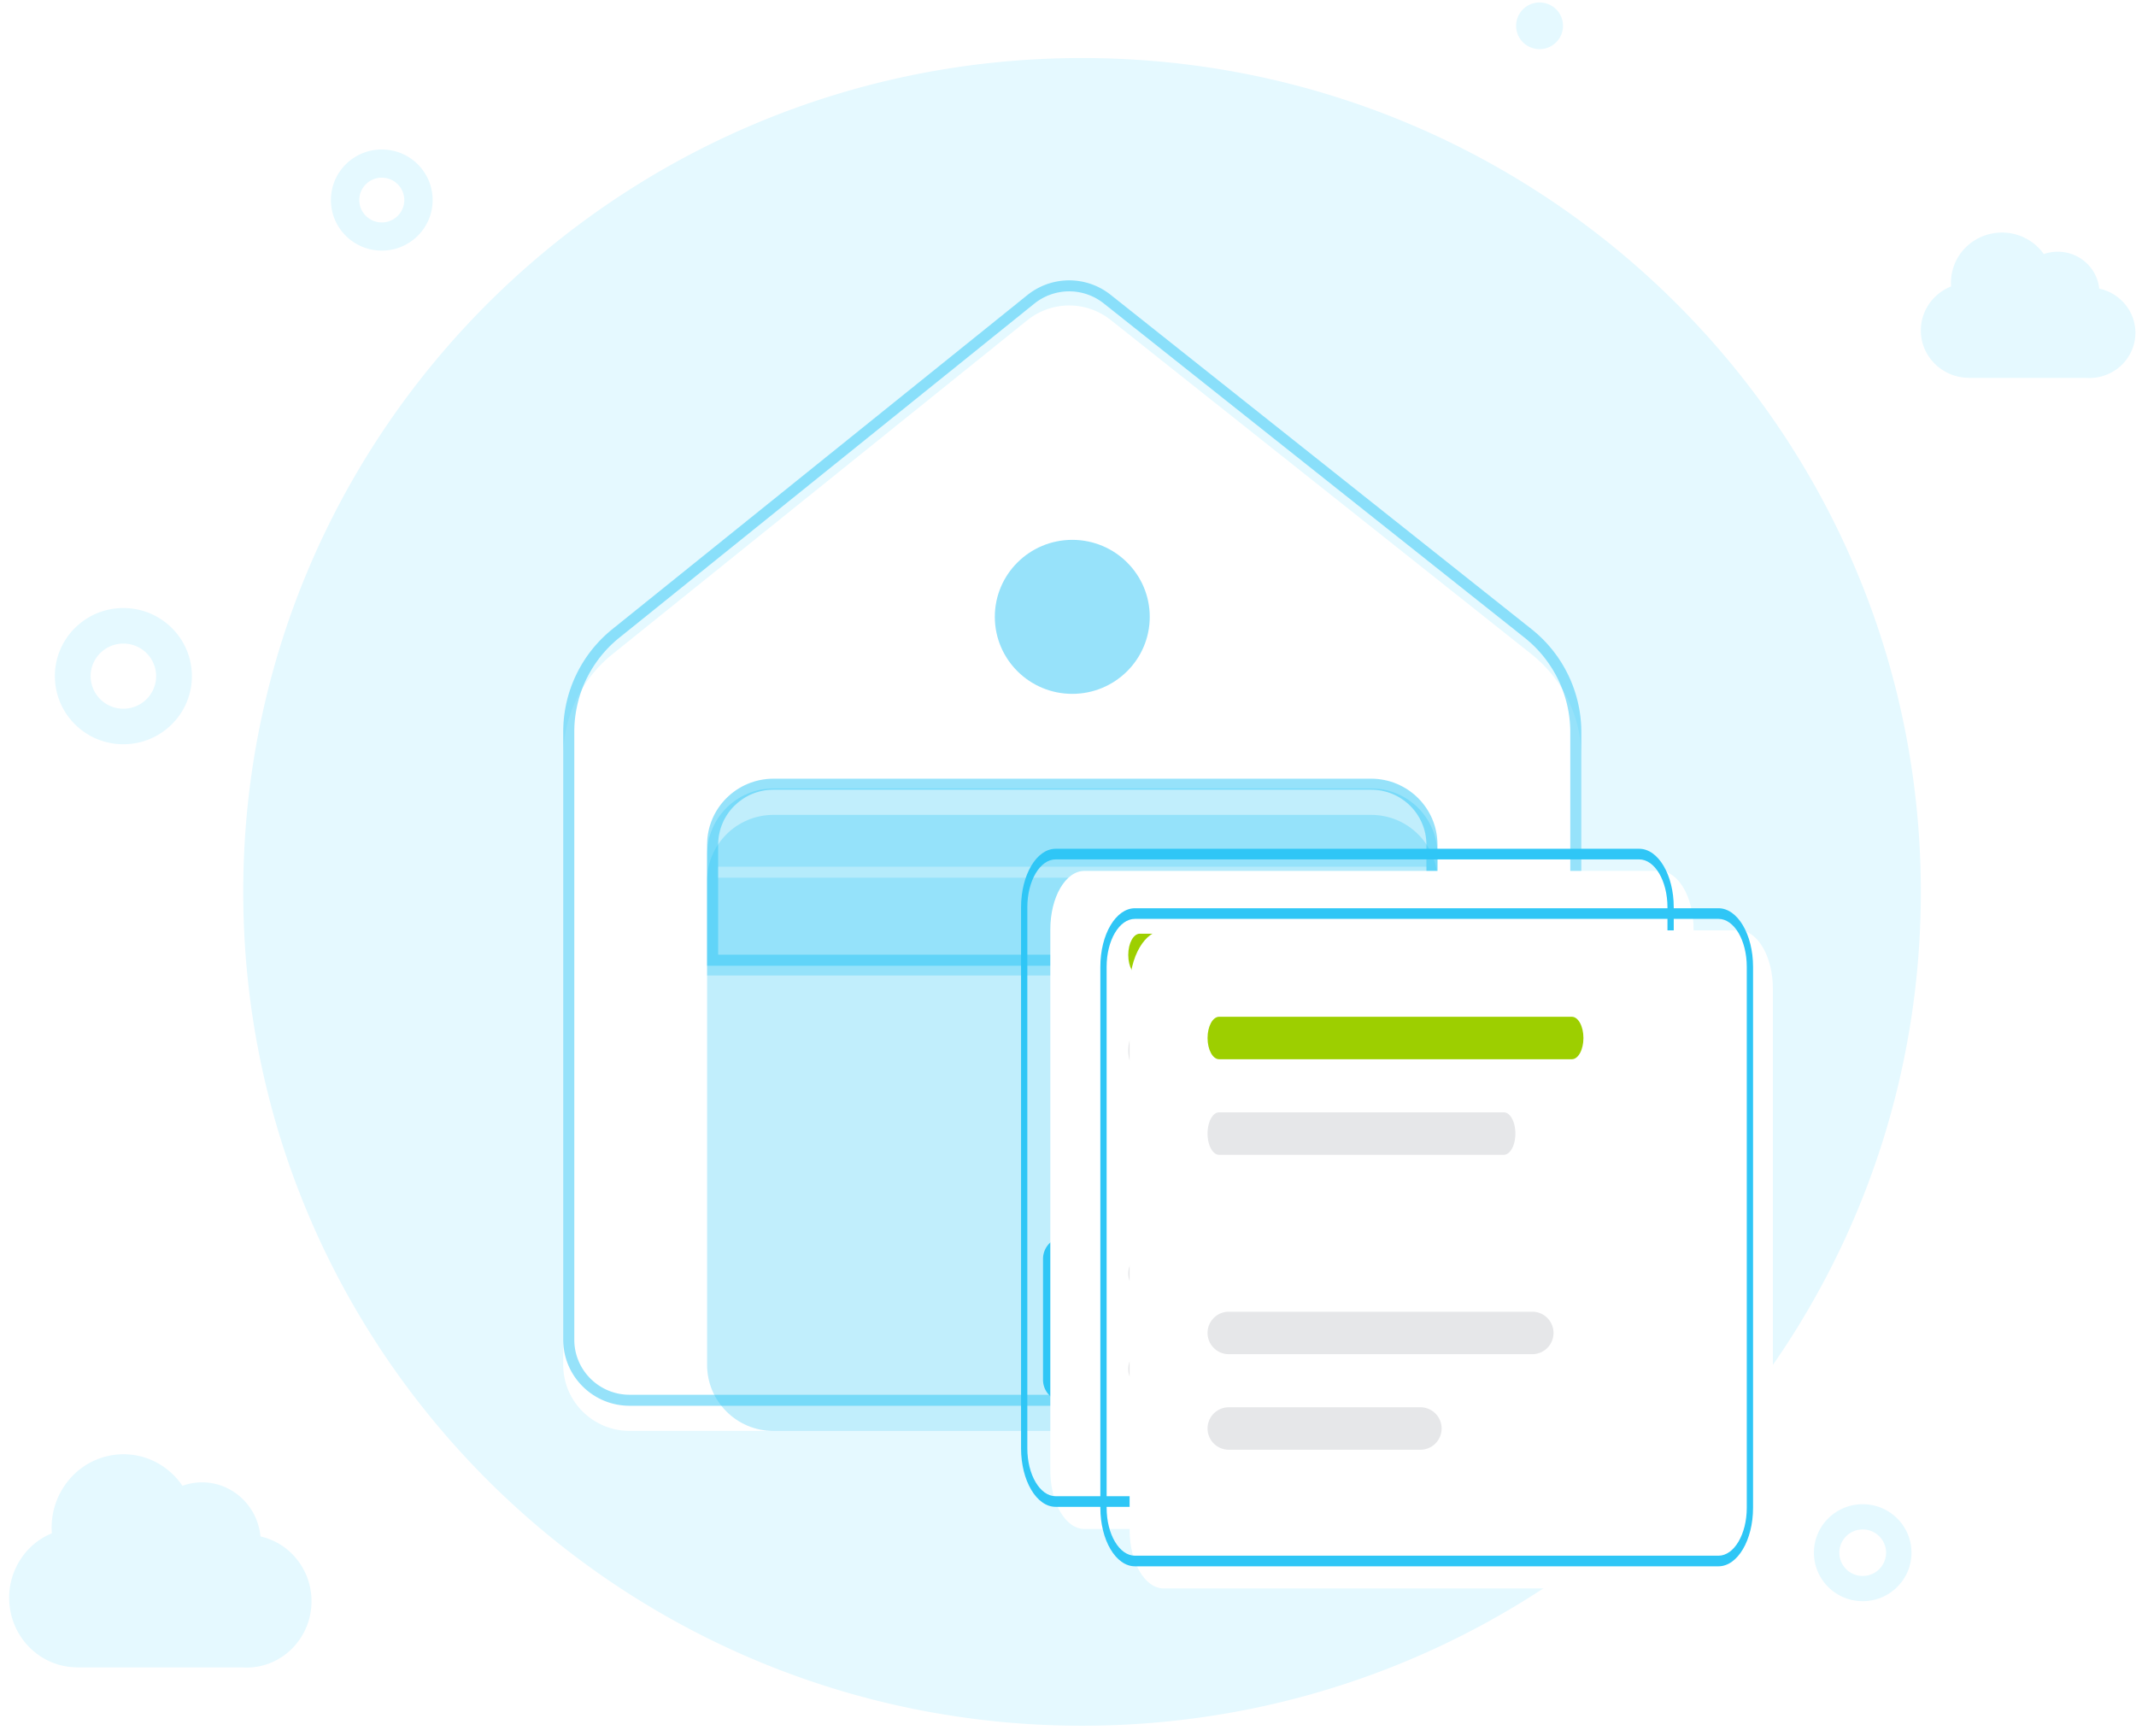 <svg xmlns="http://www.w3.org/2000/svg" width="219" height="178" fill="none"><path fill="#E5F9FF" fill-rule="evenodd" d="M157.848 5.038a2.399 2.399 0 0 0 2.406-2.392 2.399 2.399 0 0 0-2.406-2.392 2.398 2.398 0 0 0-2.405 2.392 2.399 2.399 0 0 0 2.405 2.392ZM39.143 25.698c2.88 0 5.215-2.322 5.215-5.185 0-2.864-2.334-5.185-5.215-5.185-2.88 0-5.215 2.321-5.215 5.185 0 2.863 2.335 5.184 5.215 5.184Zm0-2.891a2.3 2.3 0 0 0 2.308-2.294 2.3 2.3 0 0 0-2.308-2.294 2.3 2.3 0 0 0-2.307 2.294 2.3 2.3 0 0 0 2.307 2.294ZM12.65 76.312c3.879 0 7.024-3.126 7.024-6.983 0-3.856-3.145-6.983-7.024-6.983-3.88 0-7.024 3.127-7.024 6.983 0 3.857 3.144 6.983 7.024 6.983Zm0-3.644a3.348 3.348 0 0 0 3.358-3.339 3.348 3.348 0 0 0-3.358-3.338 3.348 3.348 0 0 0-3.358 3.338 3.348 3.348 0 0 0 3.358 3.339Zm178.329 91.512c2.762 0 5.001-2.226 5.001-4.971 0-2.746-2.239-4.972-5.001-4.972-2.762 0-5.001 2.226-5.001 4.972 0 2.745 2.239 4.971 5.001 4.971Zm0-2.587a2.391 2.391 0 0 0 2.398-2.384 2.392 2.392 0 0 0-2.398-2.385 2.391 2.391 0 0 0-2.398 2.385 2.39 2.39 0 0 0 2.398 2.384Zm-80.04 15.357c47.497 0 86-38.279 86-85.5 0-47.22-38.503-85.5-86-85.5-47.496 0-86 38.28-86 85.5 0 47.221 38.504 85.5 86 85.5Zm-86.04-5.976H8.178c-.142 0-.284-.005-.425-.016-3.778-.088-6.814-3.245-6.815-7.126a7.213 7.213 0 0 1 2.048-5.043 6.975 6.975 0 0 1 2.33-1.571 7.612 7.612 0 0 1 2.139-5.904 7.29 7.29 0 0 1 5.21-2.201c2.502.003 4.711 1.282 6.04 3.234a5.87 5.87 0 0 1 2.016-.352c3.124.003 5.69 2.436 5.987 5.548 2.993.667 5.233 3.391 5.23 6.649-.003 3.754-2.983 6.795-6.657 6.793-.129 0-.257-.004-.384-.011ZM202.077 38.751h11.864a4.764 4.764 0 0 0 .273.008c2.607 0 4.722-2.073 4.724-4.632.002-2.222-1.587-4.08-3.712-4.534-.211-2.121-2.032-3.78-4.248-3.783-.502 0-.984.085-1.432.24a5.246 5.246 0 0 0-4.286-2.204c-1.386-.001-2.716.539-3.697 1.5a5.086 5.086 0 0 0-1.518 4.026 4.956 4.956 0 0 0-1.653 1.071 4.819 4.819 0 0 0-1.454 3.438c.001 2.647 2.155 4.799 4.837 4.859.1.007.2.01.302.01Z" clip-rule="evenodd"/><g filter="url(#a)"><path fill="#fff" d="M162.132 75.076c0-4.115-1.883-8.007-5.116-10.575L113.87 30.227a6.839 6.839 0 0 0-8.534.027L62.794 64.502a13.506 13.506 0 0 0-5.047 10.52v62.352c0 3.738 3.048 6.768 6.808 6.768h90.769c3.76 0 6.808-3.03 6.808-6.768V75.076Z"/></g><path fill="#2FC6F6" fill-rule="evenodd" d="m156.307 65.382-43.146-34.274a5.698 5.698 0 0 0-7.111.023L63.508 65.379a12.38 12.38 0 0 0-4.626 9.643v62.352c0 3.115 2.54 5.64 5.673 5.64h90.769c3.133 0 5.673-2.525 5.673-5.64V75.076c0-3.772-1.726-7.34-4.69-9.694Zm.708-.881a13.506 13.506 0 0 1 5.117 10.575v62.298c0 3.738-3.048 6.768-6.808 6.768h-90.77c-3.759 0-6.807-3.03-6.807-6.768V75.022c0-4.084 1.855-7.95 5.047-10.52l42.542-34.248a6.839 6.839 0 0 1 8.534-.027L157.015 64.5Z" clip-rule="evenodd" opacity=".5"/><g filter="url(#b)" opacity=".3"><path fill="#2FC6F6" d="M72.497 86.613c0-3.738 3.048-6.768 6.808-6.768h61.269c3.76 0 6.808 3.03 6.808 6.768v49.633c0 3.738-3.048 6.768-6.808 6.768h-61.27c-3.759 0-6.807-3.03-6.807-6.768V86.613Z"/></g><g filter="url(#c)" opacity=".3"><path fill="#2FC6F6" d="M72.497 86.613c0-3.738 3.048-6.768 6.808-6.768h61.269c3.76 0 6.808 3.03 6.808 6.768v12.409H72.497V86.612Z"/></g><path fill="#2FC6F6" fill-rule="evenodd" d="M140.574 80.973H79.305c-3.133 0-5.673 2.525-5.673 5.64v11.28h72.615v-11.28c0-3.115-2.54-5.64-5.673-5.64Zm-61.269-1.128c-3.76 0-6.808 3.03-6.808 6.768v12.409h74.885V86.612c0-3.738-3.048-6.768-6.808-6.768H79.305Z" clip-rule="evenodd" opacity=".5"/><path fill="#fff" d="M73.632 88.87h72.615v1.127H73.632V88.87Z" opacity=".3"/><g filter="url(#d)"><path fill="#2FC6F6" d="M116.939 106.631a2.263 2.263 0 0 1 2.27-2.256h12.48c1.254 0 2.27 1.01 2.27 2.256v12.408a2.263 2.263 0 0 1-2.27 2.256h-12.48a2.263 2.263 0 0 1-2.27-2.256v-12.408Z"/></g><g filter="url(#e)" opacity=".5"><path fill="#2FC6F6" d="M117.882 59.54c0 4.362-3.556 7.897-7.943 7.897-4.386 0-7.942-3.535-7.942-7.896s3.556-7.896 7.942-7.896c4.387 0 7.943 3.535 7.943 7.896Z"/></g><g filter="url(#f)"><path fill="#2FC6F6" d="M127.363 125.367a2.263 2.263 0 0 1 2.269-2.256h12.481a2.263 2.263 0 0 1 2.269 2.256v12.409a2.263 2.263 0 0 1-2.269 2.256h-12.481a2.263 2.263 0 0 1-2.269-2.256v-12.409Z"/></g><g filter="url(#g)"><path fill="#2FC6F6" d="M106.939 125.367a2.263 2.263 0 0 1 2.27-2.256h12.48c1.254 0 2.27 1.01 2.27 2.256v12.409a2.263 2.263 0 0 1-2.27 2.256h-12.48a2.263 2.263 0 0 1-2.27-2.256v-12.409Z"/></g><g filter="url(#h)"><path fill="#fff" d="M104.687 93.03c0-3.314 1.564-6 3.495-6h58.963c1.93 0 3.495 2.686 3.495 6v55.476c0 3.314-1.565 6-3.495 6h-58.963c-1.931 0-3.495-2.686-3.495-6V93.03Z"/></g><path fill="#2FC6F6" fill-rule="evenodd" d="M168.06 88.12h-59.827c-1.603 0-2.903 2.198-2.903 4.91v55.476c0 2.712 1.3 4.91 2.903 4.91h59.827c1.603 0 2.902-2.198 2.902-4.91V93.03c0-2.712-1.299-4.91-2.902-4.91Zm-59.827-1.09c-1.959 0-3.546 2.686-3.546 6v55.476c0 3.314 1.587 6 3.546 6h59.827c1.959 0 3.546-2.686 3.546-6V93.03c0-3.314-1.587-6-3.546-6h-59.827Z" clip-rule="evenodd"/><path fill="#9DCF00" d="M115.678 97.917c0-1.203.531-2.178 1.185-2.178h36.166c.655 0 1.186.975 1.186 2.178 0 1.202-.531 2.177-1.186 2.177h-36.166c-.654 0-1.185-.975-1.185-2.177Z"/><path fill="#E6E7E9" d="M115.678 107.715c0-1.203.531-2.178 1.185-2.178h29.19c.655 0 1.185.975 1.185 2.178 0 1.202-.53 2.177-1.185 2.177h-29.19c-.654 0-1.185-.975-1.185-2.177ZM115.678 130.577c0-1.202.975-2.177 2.177-2.177h31.117a2.177 2.177 0 1 1 0 4.354h-31.117a2.177 2.177 0 0 1-2.177-2.177ZM115.678 140.375c0-1.202.975-2.177 2.177-2.177h19.596a2.178 2.178 0 1 1 0 4.355h-19.596a2.178 2.178 0 0 1-2.177-2.178Z"/><g filter="url(#i)"><path fill="#fff" d="M112.817 99.128c0-3.314 1.565-6 3.495-6h58.964c1.93 0 3.495 2.686 3.495 6v55.476c0 3.314-1.565 6-3.495 6h-58.964c-1.93 0-3.495-2.686-3.495-6V99.128Z"/></g><path fill="#2FC6F6" fill-rule="evenodd" d="M176.191 94.218h-59.827c-1.603 0-2.903 2.198-2.903 4.91v55.476c0 2.712 1.3 4.911 2.903 4.911h59.827c1.603 0 2.902-2.199 2.902-4.911V99.128c0-2.712-1.299-4.91-2.902-4.91Zm-59.827-1.09c-1.959 0-3.547 2.686-3.547 6v55.476c0 3.314 1.588 6 3.547 6h59.827c1.959 0 3.546-2.686 3.546-6V99.128c0-3.314-1.587-6-3.546-6h-59.827Z" clip-rule="evenodd"/><path fill="#9DCF00" d="M123.809 106.433c0-1.202.53-2.177 1.185-2.177h36.166c.655 0 1.186.975 1.186 2.177 0 1.203-.531 2.178-1.186 2.178h-36.166c-.655 0-1.185-.975-1.185-2.178Z"/><path fill="#E6E7E9" d="M123.809 116.231c0-1.202.53-2.177 1.185-2.177h29.19c.654 0 1.185.975 1.185 2.177 0 1.203-.531 2.178-1.185 2.178h-29.19c-.655 0-1.185-.975-1.185-2.178ZM123.809 136.675c0-1.202.974-2.177 2.177-2.177h31.117a2.177 2.177 0 0 1 0 4.355h-31.117a2.177 2.177 0 0 1-2.177-2.178ZM123.809 146.473c0-1.202.974-2.177 2.177-2.177h19.596a2.178 2.178 0 1 1 0 4.355h-19.596a2.177 2.177 0 0 1-2.177-2.178Z"/><defs><filter id="a" width="130.572" height="141.583" x="44.654" y="18.228" color-interpolation-filters="sRGB" filterUnits="userSpaceOnUse"><feFlood flood-opacity="0" result="BackgroundImageFix"/><feColorMatrix in="SourceAlpha" result="hardAlpha" values="0 0 0 0 0 0 0 0 0 0 0 0 0 0 0 0 0 0 127 0"/><feOffset dy="2.576"/><feGaussianBlur stdDeviation="6.547"/><feComposite in2="hardAlpha" operator="out"/><feColorMatrix values="0 0 0 0 0.392 0 0 0 0 0.427 0 0 0 0 0.482 0 0 0 0.16 0"/><feBlend in2="BackgroundImageFix" result="effect1_dropShadow_4247_71"/><feBlend in="SourceGraphic" in2="effect1_dropShadow_4247_71" result="shape"/></filter><filter id="b" width="89.719" height="78.004" x="65.08" y="76.136" color-interpolation-filters="sRGB" filterUnits="userSpaceOnUse"><feFlood flood-opacity="0" result="BackgroundImageFix"/><feColorMatrix in="SourceAlpha" result="hardAlpha" values="0 0 0 0 0 0 0 0 0 0 0 0 0 0 0 0 0 0 127 0"/><feOffset dy="3.709"/><feGaussianBlur stdDeviation="3.709"/><feComposite in2="hardAlpha" operator="out"/><feColorMatrix values="0 0 0 0 0.392 0 0 0 0 0.427 0 0 0 0 0.482 0 0 0 0.1 0"/><feBlend in2="BackgroundImageFix" result="effect1_dropShadow_4247_71"/><feBlend in="SourceGraphic" in2="effect1_dropShadow_4247_71" result="shape"/></filter><filter id="c" width="80.885" height="25.176" x="69.497" y="77.845" color-interpolation-filters="sRGB" filterUnits="userSpaceOnUse"><feFlood flood-opacity="0" result="BackgroundImageFix"/><feColorMatrix in="SourceAlpha" result="hardAlpha" values="0 0 0 0 0 0 0 0 0 0 0 0 0 0 0 0 0 0 127 0"/><feOffset dy="1"/><feGaussianBlur stdDeviation="1.5"/><feComposite in2="hardAlpha" operator="out"/><feColorMatrix values="0 0 0 0 0.392 0 0 0 0 0.427 0 0 0 0 0.482 0 0 0 0.1 0"/><feBlend in2="BackgroundImageFix" result="effect1_dropShadow_4247_71"/><feBlend in="SourceGraphic" in2="effect1_dropShadow_4247_71" result="shape"/></filter><filter id="d" width="31.854" height="31.755" x="109.522" y="100.666" color-interpolation-filters="sRGB" filterUnits="userSpaceOnUse"><feFlood flood-opacity="0" result="BackgroundImageFix"/><feColorMatrix in="SourceAlpha" result="hardAlpha" values="0 0 0 0 0 0 0 0 0 0 0 0 0 0 0 0 0 0 127 0"/><feOffset dy="3.709"/><feGaussianBlur stdDeviation="3.709"/><feComposite in2="hardAlpha" operator="out"/><feColorMatrix values="0 0 0 0 0.392 0 0 0 0 0.427 0 0 0 0 0.482 0 0 0 0.1 0"/><feBlend in2="BackgroundImageFix" result="effect1_dropShadow_4247_71"/><feBlend in="SourceGraphic" in2="effect1_dropShadow_4247_71" result="shape"/></filter><filter id="e" width="30.719" height="30.627" x="94.58" y="47.936" color-interpolation-filters="sRGB" filterUnits="userSpaceOnUse"><feFlood flood-opacity="0" result="BackgroundImageFix"/><feColorMatrix in="SourceAlpha" result="hardAlpha" values="0 0 0 0 0 0 0 0 0 0 0 0 0 0 0 0 0 0 127 0"/><feOffset dy="3.709"/><feGaussianBlur stdDeviation="3.709"/><feComposite in2="hardAlpha" operator="out"/><feColorMatrix values="0 0 0 0 0.392 0 0 0 0 0.427 0 0 0 0 0.482 0 0 0 0.1 0"/><feBlend in2="BackgroundImageFix" result="effect1_dropShadow_4247_71"/><feBlend in="SourceGraphic" in2="effect1_dropShadow_4247_71" result="shape"/></filter><filter id="f" width="31.854" height="31.755" x="119.945" y="119.403" color-interpolation-filters="sRGB" filterUnits="userSpaceOnUse"><feFlood flood-opacity="0" result="BackgroundImageFix"/><feColorMatrix in="SourceAlpha" result="hardAlpha" values="0 0 0 0 0 0 0 0 0 0 0 0 0 0 0 0 0 0 127 0"/><feOffset dy="3.709"/><feGaussianBlur stdDeviation="3.709"/><feComposite in2="hardAlpha" operator="out"/><feColorMatrix values="0 0 0 0 0.392 0 0 0 0 0.427 0 0 0 0 0.482 0 0 0 0.1 0"/><feBlend in2="BackgroundImageFix" result="effect1_dropShadow_4247_71"/><feBlend in="SourceGraphic" in2="effect1_dropShadow_4247_71" result="shape"/></filter><filter id="g" width="31.854" height="31.755" x="99.522" y="119.403" color-interpolation-filters="sRGB" filterUnits="userSpaceOnUse"><feFlood flood-opacity="0" result="BackgroundImageFix"/><feColorMatrix in="SourceAlpha" result="hardAlpha" values="0 0 0 0 0 0 0 0 0 0 0 0 0 0 0 0 0 0 127 0"/><feOffset dy="3.709"/><feGaussianBlur stdDeviation="3.709"/><feComposite in2="hardAlpha" operator="out"/><feColorMatrix values="0 0 0 0 0.392 0 0 0 0 0.427 0 0 0 0 0.482 0 0 0 0.1 0"/><feBlend in2="BackgroundImageFix" result="effect1_dropShadow_4247_71"/><feBlend in="SourceGraphic" in2="effect1_dropShadow_4247_71" result="shape"/></filter><filter id="h" width="89.034" height="90.556" x="93.147" y="77.76" color-interpolation-filters="sRGB" filterUnits="userSpaceOnUse"><feFlood flood-opacity="0" result="BackgroundImageFix"/><feColorMatrix in="SourceAlpha" result="hardAlpha" values="0 0 0 0 0 0 0 0 0 0 0 0 0 0 0 0 0 0 127 0"/><feOffset dy="2.27"/><feGaussianBlur stdDeviation="5.77"/><feComposite in2="hardAlpha" operator="out"/><feColorMatrix values="0 0 0 0 0.392 0 0 0 0 0.427 0 0 0 0 0.482 0 0 0 0.16 0"/><feBlend in2="BackgroundImageFix" result="effect1_dropShadow_4247_71"/><feBlend in="SourceGraphic" in2="effect1_dropShadow_4247_71" result="shape"/><feColorMatrix in="SourceAlpha" result="hardAlpha" values="0 0 0 0 0 0 0 0 0 0 0 0 0 0 0 0 0 0 127 0"/><feOffset dx="3"/><feComposite in2="hardAlpha" k2="-1" k3="1" operator="arithmetic"/><feColorMatrix values="0 0 0 0 0.592 0 0 0 0 0.886 0 0 0 0 0.98 0 0 0 0.45 0"/><feBlend in2="shape" result="effect2_innerShadow_4247_71"/></filter><filter id="i" width="89.034" height="90.556" x="101.277" y="83.858" color-interpolation-filters="sRGB" filterUnits="userSpaceOnUse"><feFlood flood-opacity="0" result="BackgroundImageFix"/><feColorMatrix in="SourceAlpha" result="hardAlpha" values="0 0 0 0 0 0 0 0 0 0 0 0 0 0 0 0 0 0 127 0"/><feOffset dy="2.27"/><feGaussianBlur stdDeviation="5.77"/><feComposite in2="hardAlpha" operator="out"/><feColorMatrix values="0 0 0 0 0.392 0 0 0 0 0.427 0 0 0 0 0.482 0 0 0 0.16 0"/><feBlend in2="BackgroundImageFix" result="effect1_dropShadow_4247_71"/><feBlend in="SourceGraphic" in2="effect1_dropShadow_4247_71" result="shape"/><feColorMatrix in="SourceAlpha" result="hardAlpha" values="0 0 0 0 0 0 0 0 0 0 0 0 0 0 0 0 0 0 127 0"/><feOffset dx="3"/><feComposite in2="hardAlpha" k2="-1" k3="1" operator="arithmetic"/><feColorMatrix values="0 0 0 0 0.592 0 0 0 0 0.886 0 0 0 0 0.98 0 0 0 0.45 0"/><feBlend in2="shape" result="effect2_innerShadow_4247_71"/></filter></defs></svg>